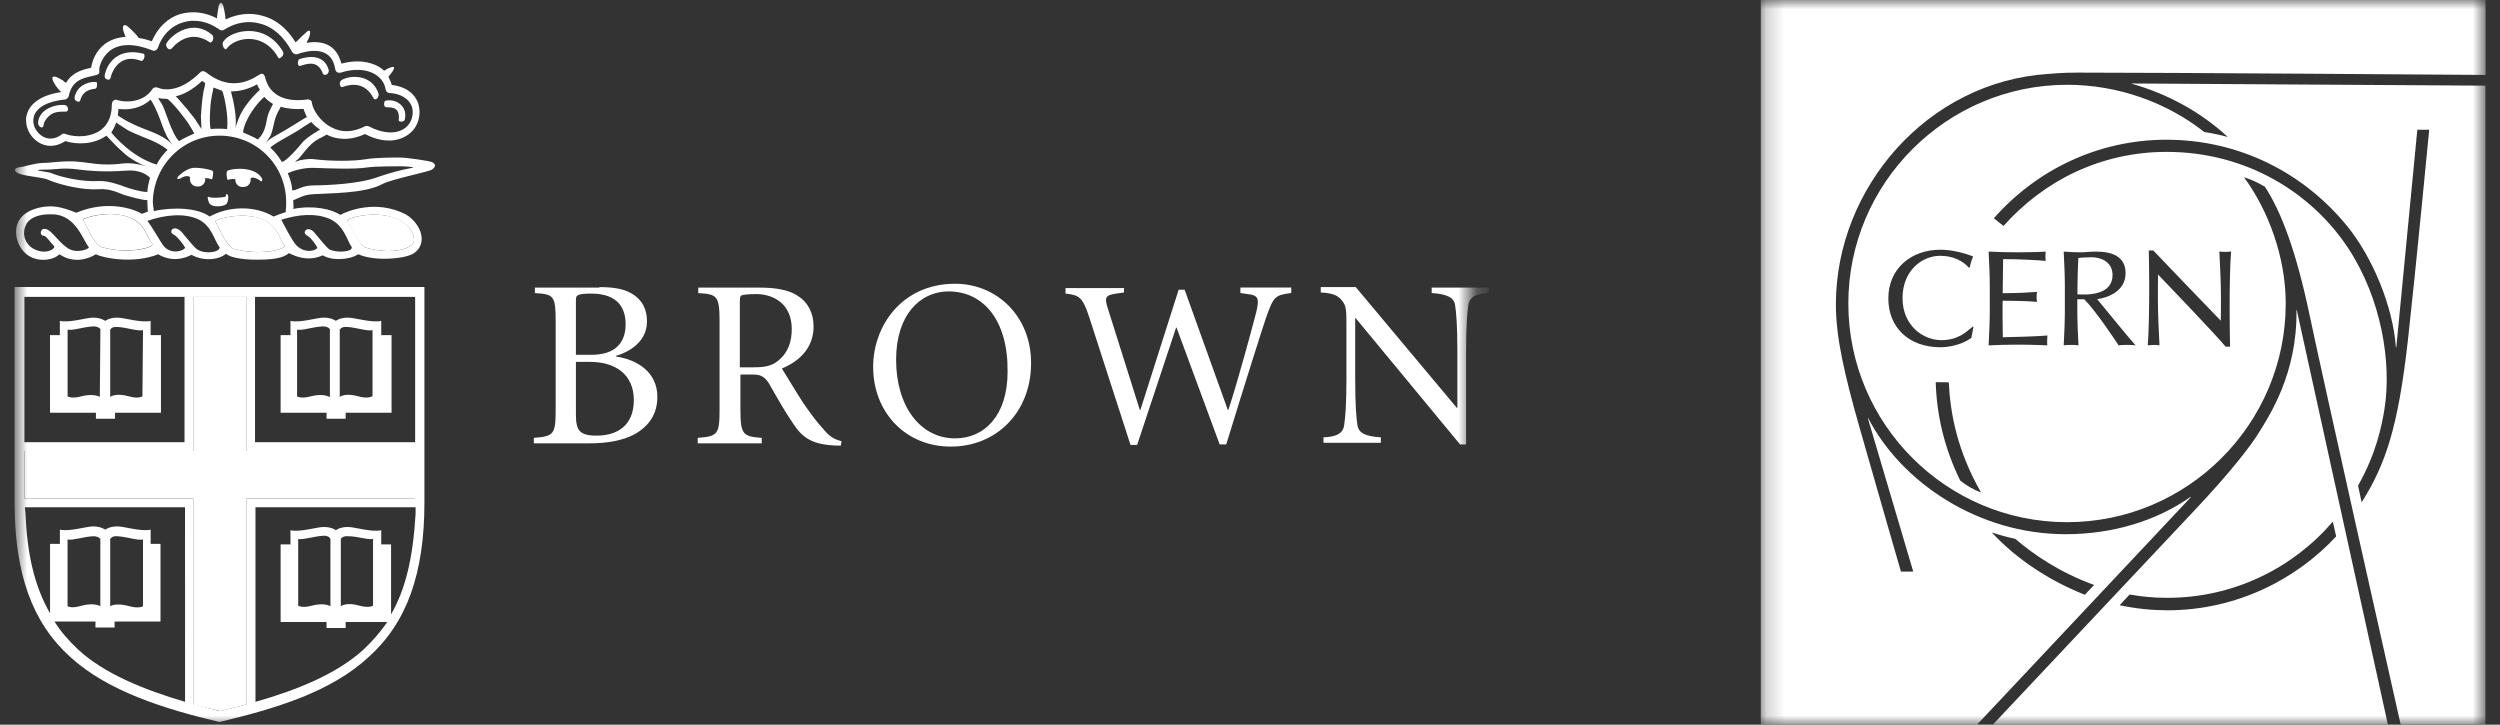 <svg width="138" height="40" viewBox="0 0 138 40" fill="none" xmlns="http://www.w3.org/2000/svg">
<rect x="0" y="0" width="138" height="40" fill="#333333" stroke="none"/>
<mask id="mask0_23_4459" style="mask-type:luminance" maskUnits="userSpaceOnUse" x="0" y="0" width="82" height="40">
<path d="M81.196 0H0.804V40H81.196V0Z" fill="white"/>
</mask>
<g mask="url(#mask0_23_4459)">
<path d="M56.916 20.038C56.916 22.782 54.984 24.652 52.482 24.652C49.977 24.652 48.198 22.753 48.198 20.248C48.198 18.014 49.767 15.663 52.724 15.663C55.016 15.663 56.916 17.444 56.916 20.038ZM42.044 24.472H38.514V24.171C39.631 24.079 39.72 23.99 39.72 22.543V17.777C39.72 16.33 39.599 16.238 38.544 16.179V15.877H41.953C42.798 15.877 43.551 15.999 44.036 16.33C44.579 16.661 44.91 17.266 44.91 18.019C44.91 19.106 44.246 19.89 43.161 20.341C43.403 20.734 43.947 21.639 44.337 22.241C44.819 22.935 45.09 23.296 45.454 23.689C45.725 24.02 45.967 24.232 46.449 24.353L46.419 24.596H46.239C44.73 24.566 44.248 24.082 43.766 23.358C43.344 22.755 42.8 21.789 42.44 21.157C42.227 20.826 42.017 20.675 41.595 20.675H40.871V22.545C40.871 23.993 40.992 24.084 42.047 24.173V24.472H42.044ZM62.769 24.561H62.405L60.113 17.471C59.752 16.384 59.569 16.295 58.816 16.204V15.902H62.045V16.144L61.622 16.204C61.02 16.295 60.958 16.416 61.141 16.989L62.919 22.629H62.949L65.061 15.994H65.392L67.776 22.629H67.806C68.349 20.969 69.103 18.165 69.345 17.229C69.525 16.475 69.466 16.293 68.863 16.233L68.47 16.174V15.873H71.277V16.174C70.402 16.295 70.311 16.325 69.888 17.533C69.767 17.864 68.801 20.912 67.687 24.531H67.326L64.942 18.076L64.913 18.106L62.769 24.561ZM76.222 24.442H73.055V24.141C73.779 24.111 74.142 23.928 74.201 23.447C74.261 23.024 74.323 22.33 74.323 20.942V18.076C74.323 17.11 74.323 16.9 74.081 16.599C73.838 16.268 73.478 16.176 72.905 16.147V15.845H74.836L80.417 22.513H80.447V19.376C80.447 17.987 80.387 17.263 80.326 16.871C80.266 16.419 79.903 16.238 79.029 16.176V15.875H82.196V16.176C81.472 16.206 81.109 16.386 81.049 16.871C80.99 17.293 80.928 17.987 80.928 19.376V24.534H80.597L74.836 17.565H74.807V20.944C74.807 22.333 74.866 23.056 74.928 23.449C74.987 23.901 75.35 24.082 76.225 24.143L76.222 24.442ZM32.514 24.472H29.468V24.171C30.584 24.079 30.673 23.99 30.673 22.543V17.777C30.673 16.33 30.582 16.238 29.527 16.179V15.877H33.087V15.848C34.053 15.848 34.596 15.999 35.019 16.3C35.471 16.631 35.713 17.083 35.713 17.748C35.713 18.924 34.626 19.467 33.993 19.647V19.677C35.199 19.857 36.286 20.551 36.286 21.91C36.286 22.846 35.834 23.509 35.048 23.961C34.384 24.321 33.539 24.472 32.514 24.472ZM52.361 16.085C50.792 16.085 49.465 17.382 49.465 19.855C49.465 22.419 50.792 24.198 52.724 24.198C54.322 24.198 55.619 22.96 55.619 20.517C55.649 17.654 54.263 16.085 52.361 16.085ZM32.573 19.976H31.79V22.871C31.79 23.746 31.97 24.047 32.936 24.047C34.053 24.047 34.987 23.504 34.987 22.085C34.987 20.64 33.932 19.976 32.573 19.976ZM41.672 16.236C41.249 16.238 41.076 16.268 40.96 16.295C40.869 16.325 40.839 16.386 40.839 16.656V20.275H41.624C42.168 20.275 42.59 20.215 42.951 19.912C43.524 19.46 43.705 18.825 43.705 18.163C43.705 16.774 42.709 16.231 41.714 16.231L41.672 16.236ZM31.79 19.586H32.635C33.902 19.586 34.534 18.983 34.534 17.896C34.534 17.113 34.203 16.206 32.635 16.206C32.212 16.206 32.002 16.236 31.911 16.297C31.82 16.327 31.79 16.389 31.79 16.628V19.586Z" fill="white"/>
<path d="M10.668 38.891L12.146 39.255L13.593 38.891V27.518H22.914V24.894H13.593V16.386H10.668V24.894H1.348V27.518H10.668V38.891Z" fill="white"/>
<path d="M13.685 11.922C15.313 12.043 15.313 13.069 15.706 13.55C15.856 13.731 14.409 14.153 12.899 13.731C12.418 13.521 12.025 12.372 11.874 12.221C11.815 12.165 12.748 11.831 13.685 11.922ZM20.199 13.671C21.709 14.094 22.672 13.701 22.823 13.4C22.973 13.069 22.613 11.982 20.982 11.861C20.046 11.769 19.112 12.103 19.172 12.162C19.295 12.315 19.688 13.461 20.199 13.671ZM6.385 11.831C7.983 11.982 8.013 12.977 8.406 13.459C8.556 13.639 7.109 14.062 5.599 13.639C5.117 13.427 4.725 12.281 4.574 12.13C4.515 12.103 5.448 11.742 6.385 11.831Z" fill="white"/>
<path d="M23.88 8.965C23.759 8.874 22.341 8.694 22.131 8.694C21.921 8.694 20.713 8.694 20.232 8.785C19.508 8.906 18.24 8.906 17.307 8.785C16.976 8.755 16.583 8.815 16.281 8.936C16.341 8.876 16.402 8.815 16.491 8.755C16.763 8.454 17.094 7.91 17.638 7.639C17.788 7.579 17.909 7.488 18.03 7.429C18.483 7.671 19.236 7.821 20.143 7.399C21.499 8.093 22.314 7.611 22.616 7.369C22.976 7.068 23.159 6.646 23.159 6.193C23.159 6.043 23.129 5.892 23.1 5.741C22.89 5.139 22.376 4.775 21.622 4.687C21.593 4.536 21.501 4.385 21.442 4.234C21.533 4.113 21.622 4.022 21.655 3.963C21.714 3.871 21.956 3.511 21.353 3.812C21.323 3.842 21.262 3.871 21.202 3.903C21.111 3.812 21.022 3.753 20.931 3.693C20.358 3.362 19.604 3.301 18.848 3.513C18.727 3.091 18.547 2.76 18.216 2.547C17.885 2.337 17.43 2.275 16.919 2.367C16.948 2.308 16.978 2.216 17.01 2.186C17.223 1.705 17.102 1.584 16.889 1.794C16.617 2.036 16.467 2.216 16.316 2.337C15.834 1.552 15.199 1.04 14.446 0.86C13.781 0.68 13.09 0.768 12.455 1.072C12.425 0.741 12.363 0.499 12.334 0.349C12.213 -0.044 12.062 0.257 12.062 0.378C12.032 0.529 12.003 0.771 11.97 1.011C11.338 0.68 10.644 0.588 9.979 0.768C9.256 0.978 8.712 1.522 8.381 2.275C8.109 2.184 7.867 2.125 7.657 2.095C7.536 1.915 7.326 1.702 7.054 1.463C6.874 1.312 6.723 1.371 6.812 1.705C6.842 1.826 6.904 1.947 6.933 2.036C6.42 2.065 6.029 2.246 5.787 2.429C5.273 2.821 5.093 3.362 5.034 3.726C5.004 3.726 4.974 3.755 4.974 3.755C4.552 3.847 3.979 3.997 3.648 4.57C3.588 4.541 3.527 4.511 3.527 4.479C2.472 3.785 2.954 4.691 3.376 5.082C1.958 5.292 1.565 5.956 1.476 6.349C1.437 6.433 1.437 6.552 1.437 6.643C1.437 7.095 1.679 7.547 2.069 7.819C2.551 8.15 3.094 8.12 3.608 7.789C4.273 8.002 5.207 7.97 5.871 7.488C6.264 7.91 6.565 8.212 6.746 8.362C7.168 8.785 7.8 9.086 8.104 9.207C7.803 9.086 7.259 8.965 6.746 9.027C5.629 9.178 4.876 8.968 4.394 8.936C3.608 8.844 2.795 8.995 2.373 8.995C1.951 8.995 1.348 9.207 1.046 9.237C0.715 9.296 0.745 9.509 1.197 9.63C1.649 9.751 2.464 9.81 2.674 9.931C3.398 10.233 4.606 10.504 5.449 10.445C6.051 10.386 6.654 10.687 6.807 10.746C7.109 10.838 7.833 11.048 8.134 11.048C8.134 11.018 8.134 11.47 8.164 11.68C8.043 11.71 7.954 11.772 7.833 11.801C7.502 11.591 6.022 10.986 4.213 11.742C3.821 11.621 3.038 11.169 1.921 11.53C0.562 11.982 0.775 13.219 1.227 13.792C1.83 14.575 2.946 14.395 3.277 14.034C4.001 14.516 4.754 14.366 5.298 14.034C5.661 14.247 7.41 14.578 8.737 14.034C8.917 14.155 9.641 14.548 10.577 14.064C11.121 14.395 12.025 14.395 12.477 14.005C12.628 14.156 13.142 14.336 14.196 14.336C15.464 14.336 15.765 14.123 15.945 13.973C16.217 14.094 16.941 14.487 17.816 14.094C18.297 14.395 19.263 14.366 19.777 14.034C20.713 14.457 22.433 14.277 22.853 13.975C23.638 13.432 23.245 12.347 22.4 11.833C20.74 10.989 19.172 11.653 18.781 11.863C18.3 11.532 17.272 11.319 16.188 11.532C16.217 11.411 16.188 11.26 16.188 11.11V11.05C16.4 10.991 16.701 10.749 17.304 10.719C18.149 10.66 20.11 10.69 21.074 10.176C21.647 9.874 23.579 9.511 23.848 9.361C24.093 9.178 24.031 9.057 23.88 8.965ZM16.731 7.819C16.037 8.664 15.676 8.936 15.555 8.936C15.404 8.664 15.133 8.333 14.923 8.15C15.165 7.878 16.281 7.364 16.793 6.974C16.884 6.915 17.094 6.794 17.186 6.732C17.307 6.883 17.487 7.033 17.667 7.154C17.215 7.429 16.973 7.579 16.731 7.819ZM6.536 6.011C7.138 6.102 7.833 5.951 8.314 5.497C8.947 6.492 8.947 7.367 9.552 8.002C8.799 7.278 8.134 7.278 7.047 6.705C6.867 6.613 6.595 6.433 6.504 6.374C6.504 6.282 6.533 6.193 6.533 6.072C6.536 6.07 6.536 6.04 6.536 6.011ZM11.121 7.125C11.15 7.154 10.819 6.673 10.79 6.611C10.669 6.431 10.518 6.28 10.367 6.067C10.095 5.766 9.886 5.494 9.703 5.314C10.125 5.223 10.639 4.953 11.15 4.469C11.21 4.499 11.271 4.528 11.331 4.59C11.301 4.771 11.271 4.921 11.239 5.013C11.118 5.677 11.118 6.189 11.089 6.401C11.091 6.613 11.121 6.944 11.121 7.125ZM10.184 6.522C10.456 6.853 10.666 7.275 10.728 7.367C10.515 7.458 10.125 7.639 9.883 7.789C9.461 7.367 9.13 6.04 8.917 5.707C8.826 5.586 8.766 5.497 8.737 5.405C8.887 5.465 9.1 5.435 9.251 5.465C9.31 5.497 9.673 5.828 10.184 6.522ZM12.116 7.488C14.167 7.488 15.797 9.116 15.797 11.169C15.797 11.319 15.797 11.5 15.768 11.712C15.557 11.772 15.315 11.863 15.103 11.954C14.048 11.322 12.598 11.381 11.573 11.954C10.94 11.473 9.552 11.411 8.495 11.653C8.465 11.443 8.435 11.26 8.435 11.171C8.465 9.116 10.095 7.488 12.116 7.488ZM11.602 6.07C11.632 5.376 11.783 4.924 11.783 4.832C11.934 4.892 12.114 4.953 12.264 5.013C12.386 5.284 12.625 6.431 12.536 7.125C12.235 7.095 11.872 7.095 11.632 7.125C11.573 7.006 11.573 6.431 11.602 6.07ZM14.861 6.161C14.648 6.613 14.77 7.187 14.229 7.7C14.169 7.641 13.626 7.399 13.413 7.308C13.505 6.584 14.167 5.709 14.589 5.346C14.71 5.497 14.92 5.648 15.071 5.739C15.041 5.798 14.952 5.949 14.861 6.161ZM15.434 6.011C15.464 5.981 15.464 5.951 15.493 5.89C15.886 6.011 16.338 6.04 16.761 6.011C16.79 6.161 16.882 6.312 16.941 6.463C16.729 6.554 16.096 7.006 15.162 7.518C14.92 7.639 14.77 7.789 14.681 7.881C14.772 7.73 14.923 7.55 14.982 7.367C15.133 6.915 15.103 6.584 15.434 6.011ZM13.171 6.552C13.08 6.794 13.02 6.944 12.991 7.095C13.082 6.552 12.931 5.736 12.749 5.045C13.23 5.045 13.715 4.924 14.196 4.652C14.226 4.773 14.288 4.862 14.347 4.953C14.078 5.195 13.413 5.89 13.171 6.552ZM5.631 7.125C5.088 7.577 4.184 7.607 3.611 7.397C3.551 7.367 3.46 7.367 3.401 7.426C3.038 7.698 2.615 7.728 2.284 7.485C1.953 7.243 1.77 6.853 1.862 6.46C1.983 5.946 2.615 5.586 3.581 5.494C3.672 5.494 3.761 5.403 3.791 5.314C3.971 4.439 4.545 4.318 5.088 4.197L5.33 4.138C5.451 4.108 5.51 4.017 5.481 3.896C5.451 3.745 5.602 3.172 6.054 2.809C6.597 2.387 7.413 2.387 8.406 2.779C8.465 2.809 8.527 2.809 8.586 2.779C8.645 2.75 8.677 2.72 8.707 2.658C8.949 1.935 9.461 1.421 10.095 1.24C10.76 1.028 11.484 1.181 12.116 1.633C12.208 1.692 12.297 1.692 12.388 1.633C12.991 1.24 13.715 1.119 14.35 1.302C15.073 1.482 15.676 2.026 16.128 2.871C16.188 2.962 16.308 3.021 16.4 2.992C17.094 2.75 17.638 2.75 17.998 2.962C18.361 3.175 18.45 3.535 18.512 3.837C18.512 3.896 18.571 3.958 18.604 3.987C18.663 4.017 18.725 4.017 18.784 4.017C19.508 3.775 20.232 3.807 20.716 4.108C21.047 4.318 21.23 4.59 21.289 4.953C21.319 5.045 21.38 5.134 21.499 5.134C22.131 5.163 22.586 5.465 22.736 5.887C22.858 6.28 22.736 6.762 22.405 7.033C21.924 7.426 21.168 7.397 20.355 6.974C20.296 6.944 20.204 6.944 20.145 6.974C19.48 7.305 18.878 7.337 18.305 7.033C17.64 6.702 17.25 6.008 17.218 5.675C17.218 5.615 17.188 5.554 17.126 5.524C17.067 5.494 17.005 5.465 16.946 5.494C16.494 5.554 14.955 5.704 14.624 4.227C14.594 4.168 14.564 4.106 14.503 4.076C14.443 4.047 14.352 4.106 14.29 4.136C13.295 4.8 12.299 4.738 11.365 3.985C11.274 3.926 11.155 3.894 11.064 3.985C9.977 5.072 9.102 5.01 8.68 4.83C8.589 4.8 8.467 4.83 8.408 4.921C7.986 5.586 7.082 5.704 6.476 5.524C6.417 5.494 6.326 5.494 6.264 5.554C6.205 5.613 6.173 5.675 6.173 5.766C6.173 6.312 6.022 6.794 5.631 7.125ZM6.143 7.308C6.234 7.187 6.355 6.944 6.415 6.764C6.474 6.794 6.506 6.823 6.536 6.856C6.565 6.856 6.899 7.098 7.109 7.216C8.045 7.668 8.618 7.76 9.251 8.271C9.009 8.513 8.769 8.815 8.648 9.086C7.319 8.694 6.294 7.518 6.143 7.308ZM6.837 10.294C6.716 10.235 5.933 9.963 5.478 9.993C4.542 10.052 3.366 9.783 2.793 9.541C2.642 9.482 1.375 9.361 2.613 9.361C3.035 9.361 3.517 9.239 4.362 9.361C4.843 9.42 5.688 9.511 6.956 9.42C7.588 9.361 8.043 9.57 8.282 9.813C8.223 9.993 8.132 10.445 8.132 10.598C7.773 10.596 7.168 10.413 6.837 10.294ZM3.7 13.671C3.127 13.279 2.763 12.525 2.373 12.646C2.222 12.705 2.193 13.009 2.403 13.009C2.553 13.009 2.825 13.432 3.005 13.612C2.976 13.825 2.403 14.064 1.8 13.704C1.528 13.553 1.106 13.009 1.469 12.345C1.679 11.984 2.222 11.801 2.917 11.831C4.213 11.861 4.606 13.338 4.908 13.642C4.908 13.763 4.181 14.034 3.7 13.671ZM5.599 13.642C5.118 13.429 4.725 12.283 4.574 12.132C4.515 12.073 5.449 11.739 6.385 11.831C8.013 11.982 8.013 12.977 8.406 13.459C8.556 13.671 7.079 14.064 5.599 13.642ZM10.879 13.763C10.728 13.671 10.276 13.098 10.093 12.888C9.942 12.678 9.641 12.495 9.49 12.678C9.399 12.799 9.49 12.92 9.641 12.98C9.792 13.071 10.184 13.553 10.214 13.674C10.184 13.825 9.461 14.096 9.038 13.582C8.828 13.311 8.406 12.528 8.134 12.194C9.07 11.863 10.155 11.742 10.94 12.103C11.694 12.466 11.815 13.249 12.116 13.642C12.176 13.914 11.331 14.064 10.879 13.763ZM12.899 13.733C12.418 13.523 12.025 12.374 11.874 12.224C11.815 12.164 12.749 11.831 13.685 11.922C15.313 12.073 15.313 13.069 15.706 13.55C15.857 13.733 14.409 14.156 12.899 13.733ZM20.985 11.863C22.613 12.014 22.976 13.069 22.825 13.402C22.675 13.704 21.709 14.096 20.202 13.674C19.72 13.461 19.327 12.315 19.177 12.164C19.085 12.103 20.019 11.772 20.985 11.863ZM18.24 12.103C18.994 12.466 19.145 13.249 19.416 13.642C19.476 13.914 18.571 13.973 18.179 13.763C18.028 13.671 17.576 13.098 17.395 12.888C17.245 12.678 16.973 12.557 16.852 12.738C16.761 12.859 16.882 12.98 17.003 13.039C17.183 13.13 17.484 13.582 17.517 13.671C17.487 13.822 16.852 14.032 16.37 13.55C16.128 13.308 15.706 12.463 15.525 12.132C16.459 11.831 17.455 11.742 18.24 12.103ZM22.583 9.299C22.102 9.39 21.529 9.541 20.834 9.78C19.898 10.141 18.09 10.233 17.334 10.233C16.61 10.233 16.4 10.534 16.128 10.504C16.128 10.111 15.886 9.568 15.886 9.568C16.096 9.447 16.761 9.237 17.363 9.267C18.146 9.296 19.564 9.358 20.32 9.237C20.684 9.178 22.01 9.178 22.19 9.178C22.341 9.178 22.583 9.207 22.643 9.207C22.976 9.237 22.734 9.267 22.583 9.299Z" fill="white"/>
<path d="M3.64 6.161C3.247 6.161 2.916 6.161 2.644 6.463C2.343 6.794 2.434 6.945 2.372 7.006C2.281 7.098 2.101 6.947 2.101 6.794C2.13 6.04 3.037 5.739 3.578 5.798C3.79 5.828 3.82 6.161 3.64 6.161Z" fill="white"/>
<path d="M5.268 4.894C4.695 4.954 4.515 5.225 4.423 5.559C4.394 5.68 4.06 5.589 4.122 5.349C4.273 4.625 5.058 4.474 5.327 4.534C5.389 4.561 5.36 4.894 5.268 4.894Z" fill="white"/>
<path d="M7.773 3.355C6.748 2.962 6.234 3.718 6.083 4.351C6.054 4.442 5.72 4.41 5.782 4.141C5.903 3.508 6.506 2.602 7.924 2.965C8.042 2.995 7.954 3.415 7.773 3.355Z" fill="white"/>
<path d="M11.573 2.33C10.637 1.697 9.883 2.209 9.49 2.661C9.31 2.873 9.098 2.51 9.189 2.389C9.52 1.846 10.696 1.03 11.723 1.937C11.845 2.058 11.723 2.419 11.573 2.33Z" fill="white"/>
<path d="M15.463 3.205C15.372 3.264 15.342 3.145 15.283 3.054C14.438 1.727 12.931 2.088 12.506 2.691C12.415 2.812 12.205 2.481 12.326 2.298C12.689 1.695 14.618 1.152 15.614 2.841C15.705 3.024 15.555 3.145 15.463 3.205Z" fill="white"/>
<path d="M17.818 4.049C17.576 3.417 17.124 3.447 16.613 3.627C16.37 3.718 16.432 3.296 16.521 3.266C17.035 3.086 17.909 2.995 18.149 3.869C18.179 4.109 17.877 4.23 17.818 4.049Z" fill="white"/>
<path d="M20.591 5.376C20.169 4.59 19.475 4.59 18.902 4.803C18.781 4.862 18.66 4.531 18.872 4.41C19.416 4.109 20.562 4.138 20.893 5.164C20.955 5.346 20.712 5.648 20.591 5.376Z" fill="white"/>
<path d="M22.343 6.613C22.314 6.734 21.98 6.764 22.012 6.613C22.072 5.981 21.741 5.919 21.318 5.919C21.168 5.919 21.168 5.588 21.288 5.556C21.859 5.437 22.524 5.857 22.343 6.613Z" fill="white"/>
<path d="M11.331 9.901C11.331 10.143 11.118 10.324 10.879 10.294C10.636 10.294 10.456 10.084 10.486 9.842V9.783C10.456 9.724 10.244 9.662 9.972 9.842C9.821 9.934 9.67 9.872 9.913 9.662C10.184 9.42 10.426 9.299 10.636 9.269C10.999 9.239 11.481 9.328 11.723 9.42C11.815 9.449 11.723 9.934 11.694 9.901C11.602 9.872 11.452 9.81 11.301 9.842L11.331 9.901Z" fill="white"/>
<path d="M12.538 11.198C12.479 11.408 11.694 11.5 11.543 11.198C11.484 11.077 11.422 10.806 11.513 10.867C11.694 10.959 12.299 10.897 12.417 10.867C12.509 10.838 12.447 10.687 12.509 10.717C12.627 10.714 12.627 10.986 12.538 11.198Z" fill="white"/>
<path d="M14.379 9.99C14.198 9.84 13.927 9.748 13.835 9.84V9.869C13.865 10.111 13.684 10.321 13.442 10.321C13.2 10.351 12.99 10.171 12.99 9.929V9.899C12.84 9.84 12.598 9.929 12.568 9.929C12.538 9.929 12.447 9.476 12.568 9.415C12.931 9.264 14.136 9.205 14.468 9.867C14.5 9.961 14.468 10.052 14.379 9.99Z" fill="white"/>
<path d="M14.077 16.386H22.916V24.41H14.077V16.386ZM1.347 16.386H10.186V24.41H1.347V16.386ZM10.216 38.741C7.953 38.076 5.72 37.172 4.304 35.846C3.79 35.364 3.368 34.88 3.007 34.307H5.27V34.638H6.325V34.307H8.86V30.023H8.316V29.237C7.773 29.358 6.869 29.057 6.476 29.057C6.024 29.057 5.811 29.237 5.811 29.237C5.811 29.237 5.569 29.057 5.147 29.057C4.754 29.057 3.85 29.358 3.306 29.237V30.023H2.763V33.854C1.888 32.345 1.495 30.537 1.404 28.333L1.374 28.002H10.213L10.216 38.741ZM3.729 33.462V29.781C4.03 29.84 4.574 29.63 5.147 29.6C5.448 29.6 5.539 29.751 5.539 29.751V33.462C5.539 33.462 5.208 33.249 4.514 33.432C3.941 33.612 3.729 33.462 3.729 33.462ZM6.083 33.462V29.751C6.083 29.751 6.174 29.571 6.476 29.6C7.019 29.63 7.563 29.843 7.894 29.781V33.462C7.894 33.462 7.684 33.612 7.14 33.462C6.384 33.249 6.083 33.462 6.083 33.462ZM13.593 38.892L12.116 39.255L10.668 38.862V27.52H1.347V24.897H10.668V16.389H13.593V24.897H22.884V27.52H13.593V38.892ZM21.587 33.914V30.052H21.044V29.269C20.5 29.39 19.596 29.089 19.203 29.089C18.751 29.089 18.539 29.269 18.539 29.269C18.539 29.269 18.329 29.089 17.874 29.089C17.481 29.089 16.577 29.39 16.034 29.269V30.052H15.49V34.336H18.025V34.667H19.08V34.336H21.372C21.009 34.88 20.557 35.391 20.046 35.875C18.536 37.234 16.335 38.108 14.102 38.741V28.002H22.941V28.365C22.795 30.776 22.402 32.496 21.587 33.914ZM20.592 29.751V33.432C20.592 33.432 20.379 33.583 19.838 33.432C19.114 33.219 18.813 33.462 18.813 33.462V29.751C18.813 29.751 18.904 29.571 19.206 29.6C19.747 29.6 20.29 29.81 20.592 29.751ZM18.24 29.751V33.462C18.24 33.462 17.909 33.249 17.215 33.432C16.671 33.583 16.461 33.432 16.461 33.432V29.751C16.762 29.81 17.306 29.6 17.879 29.571C18.178 29.568 18.24 29.751 18.24 29.751ZM0.804 15.843V27.728C0.804 31.651 1.77 34.363 3.879 36.266C5.962 38.165 9.067 39.131 12.116 39.855C15.253 39.102 18.269 38.195 20.352 36.266C22.464 34.366 23.428 31.651 23.428 27.728V15.843H0.804Z" fill="white"/>
<path d="M8.314 18.499V17.713C7.771 17.834 6.867 17.533 6.474 17.533C6.022 17.533 5.809 17.713 5.809 17.713C5.809 17.713 5.567 17.533 5.145 17.533C4.752 17.533 3.848 17.834 3.304 17.713V18.499H2.761V22.782H5.295V23.113H6.35V22.782H8.885V18.499H8.314ZM5.51 21.908C5.51 21.908 5.179 21.698 4.485 21.878C3.942 22.029 3.732 21.878 3.732 21.878V18.197C4.033 18.256 4.576 18.047 5.15 18.017C5.451 18.017 5.542 18.168 5.542 18.168L5.51 21.908ZM7.862 21.878C7.862 21.878 7.65 22.029 7.109 21.878C6.385 21.668 6.083 21.908 6.083 21.908V18.197C6.083 18.197 6.175 18.017 6.476 18.047C7.02 18.076 7.563 18.289 7.894 18.227L7.862 21.878Z" fill="white"/>
<path d="M21.044 18.499V17.713C20.5 17.834 19.596 17.533 19.203 17.533C18.751 17.533 18.539 17.713 18.539 17.713C18.539 17.713 18.329 17.533 17.874 17.533C17.481 17.533 16.577 17.834 16.034 17.713V18.499H15.49V22.782H18.025V23.113H19.08V22.782H21.614V18.499H21.044ZM18.178 21.908C18.178 21.908 17.847 21.698 17.153 21.878C16.609 22.029 16.399 21.878 16.399 21.878V18.197C16.701 18.256 17.244 18.047 17.817 18.017C18.119 18.017 18.21 18.168 18.21 18.168V21.908H18.178ZM20.532 21.878C20.532 21.878 20.32 22.029 19.779 21.878C19.055 21.668 18.754 21.908 18.754 21.908V18.197C18.754 18.197 18.845 18.017 19.146 18.047C19.69 18.076 20.231 18.289 20.564 18.227V21.876L20.532 21.878Z" fill="white"/>
</g>
<mask id="mask1_23_4459" style="mask-type:luminance" maskUnits="userSpaceOnUse" x="97" y="0" width="41" height="40">
<path d="M137.196 0H97.196V40H137.196V0Z" fill="white"/>
</mask>
<g mask="url(#mask1_23_4459)">
<path d="M126.764 17.112C126.828 20.64 125.212 23.032 124.7 23.864C124.26 24.584 123.196 25.984 121.156 28.152C118.58 30.888 110.54 39.432 110.004 40H131.812L126.78 17.104L126.764 17.112ZM128.772 28.792L128.956 29.608C126.796 31.944 123.492 33.688 119.644 33.688C118.82 33.688 117.956 33.608 117.004 33.408C117.196 33.2 117.388 33 117.556 32.816C118.172 32.928 118.876 33 119.604 33C123.34 33.008 126.612 31.32 128.772 28.792ZM97.196 0V40H109.132L120.94 27.44L120.924 27.424C119.028 28.76 116.612 29.488 114.02 29.488C109.204 29.488 104.964 26.632 103.124 23.08L103.108 23.096L105.612 31.552H104.932C104.932 31.552 103.692 27.272 102.628 23.536C101.828 20.712 101.332 18.616 101.34 16.76C101.364 10.368 106.388 4.512 113.068 4.08C113.252 4.064 113.82 4.008 114.668 4.008C119.812 4.008 135.676 4.128 137.204 4.136V0H97.196ZM111.244 29.744C112.204 30.576 113.716 31.616 115.596 32.288C115.436 32.456 115.268 32.64 115.084 32.832C113.212 32.088 111.38 30.936 109.948 29.392C110.356 29.528 110.796 29.648 111.244 29.744ZM117.676 4.624C119.644 5.176 121.5 6.192 122.972 7.56C122.548 7.448 122.116 7.352 121.676 7.288C119.612 5.656 116.916 4.68 114.108 4.68C107.468 4.68 102.028 10.096 102.028 16.752C102.028 23.408 107.444 28.824 114.1 28.824C120.756 28.824 126.172 23.408 126.172 16.752C126.172 14.176 125.204 11.6 123.868 9.784C124.188 9.88 124.572 10.04 125.02 10.304C125.924 11.672 126.756 13.904 127.476 17.328C128.228 20.92 132.092 38.128 132.516 39.992H137.196V4.728L117.676 4.608V4.624ZM104.236 16.472C104.236 14.856 105.46 13.784 107.116 13.784C107.764 13.784 108.5 13.984 108.916 14.16C108.828 14.352 108.756 14.6 108.732 14.76L108.684 14.776C108.364 14.424 107.852 14.12 107.092 14.12C106.132 14.12 105.02 14.904 105.02 16.456C105.02 17.968 106.148 18.776 107.164 18.776C108.068 18.776 108.508 18.352 108.9 18.024L108.932 18.056L108.82 18.648C108.644 18.784 108.02 19.168 107.084 19.168C105.388 19.16 104.236 18.096 104.236 16.472ZM108.204 26.528C107.308 24.704 106.9 22.856 106.852 21.096C107.076 21.096 107.34 21.104 107.572 21.104C107.652 22.792 108.036 24.896 109.356 27.184C108.876 27.008 108.516 26.776 108.204 26.528ZM113.012 19.064C112.74 19.048 112.364 19.04 112.012 19.032C111.804 19.032 111.612 19.024 111.452 19.024H111.388C110.932 19.024 110.228 19.04 109.772 19.064C109.804 18.408 109.836 17.76 109.836 17.112V15.824C109.836 15.176 109.804 14.528 109.772 13.888C110.22 13.912 110.916 13.928 111.372 13.928C111.828 13.928 112.66 13.912 112.924 13.888C112.916 13.96 112.908 14.04 112.908 14.144C112.908 14.248 112.916 14.352 112.924 14.4C112.428 14.36 111.548 14.304 110.572 14.304C110.564 14.624 110.548 15.992 110.548 16.184C111.436 16.184 112.004 16.144 112.444 16.112C112.428 16.184 112.42 16.32 112.42 16.4C112.42 16.472 112.428 16.584 112.444 16.664C111.924 16.608 110.764 16.6 110.548 16.6C110.532 16.848 110.548 18.472 110.556 18.616C111.108 18.608 112.508 18.568 113.02 18.52C113.012 18.576 113.004 18.696 113.004 18.808C113.004 18.92 112.996 18.984 113.012 19.064ZM117.42 19.04C117.348 19.04 117.092 19.04 116.948 19.064C116.652 18.616 115.7 17.184 115.052 16.52C115.036 16.52 114.668 16.52 114.668 16.52V17.12C114.668 17.768 114.7 18.416 114.732 19.064C114.604 19.04 114.372 19.04 114.324 19.04C114.276 19.04 114.044 19.04 113.916 19.064C113.948 18.416 113.98 17.768 113.98 17.12V15.832C113.98 15.184 113.948 14.536 113.916 13.888C114.204 13.912 114.564 13.928 114.852 13.928C115.14 13.928 115.42 13.888 115.708 13.888C116.556 13.888 117.332 14.136 117.332 15.08C117.332 16.08 116.34 16.44 115.764 16.512C116.132 16.968 117.452 18.576 117.884 19.064C117.74 19.04 117.484 19.04 117.42 19.04ZM123.1 19.136H122.852C122.548 18.728 119.404 15.44 119.124 15.152C119.116 15.432 119.116 16.008 119.116 16.568C119.116 17.312 119.172 18.456 119.204 19.064C119.124 19.048 119.012 19.04 118.884 19.04C118.748 19.04 118.644 19.056 118.556 19.064C118.62 18.272 118.636 16.984 118.636 15.768C118.636 14.824 118.62 14.304 118.612 13.824H118.86C119.18 14.168 122.308 17.416 122.588 17.704C122.596 17.424 122.596 16.936 122.596 16.376C122.596 15.632 122.54 14.488 122.508 13.88C122.588 13.896 122.7 13.904 122.828 13.904C122.964 13.904 123.068 13.896 123.156 13.88C123.092 14.672 123.076 15.96 123.076 17.176C123.076 18.12 123.092 18.656 123.1 19.136ZM129.564 12.48C130.956 14.192 132.092 16.896 132.252 19.168H132.276L133.436 7.16H134.092C134.092 7.16 133.348 14.92 132.916 18.784C132.372 23.616 131.684 25.624 130.364 27.728L130.164 26.808C131.188 25 131.484 23.432 131.62 22.6C132.036 20.016 131.444 16.488 129.644 13.736C127.628 10.656 124.02 8.384 119.596 8.384C115.964 8.384 112.804 9.984 110.596 12.472L110.06 12.048C112.396 9.4 115.788 7.712 119.596 7.712C123.588 7.72 127.14 9.512 129.564 12.48ZM116.612 15.184C116.612 14.44 115.956 14.2 115.452 14.2C115.108 14.2 114.884 14.224 114.724 14.24C114.7 14.792 114.676 15.296 114.676 15.832V16.248C114.748 16.256 115.1 16.256 115.18 16.256C115.796 16.232 116.612 16.04 116.612 15.184Z" fill="white"/>
</g>
</svg>

